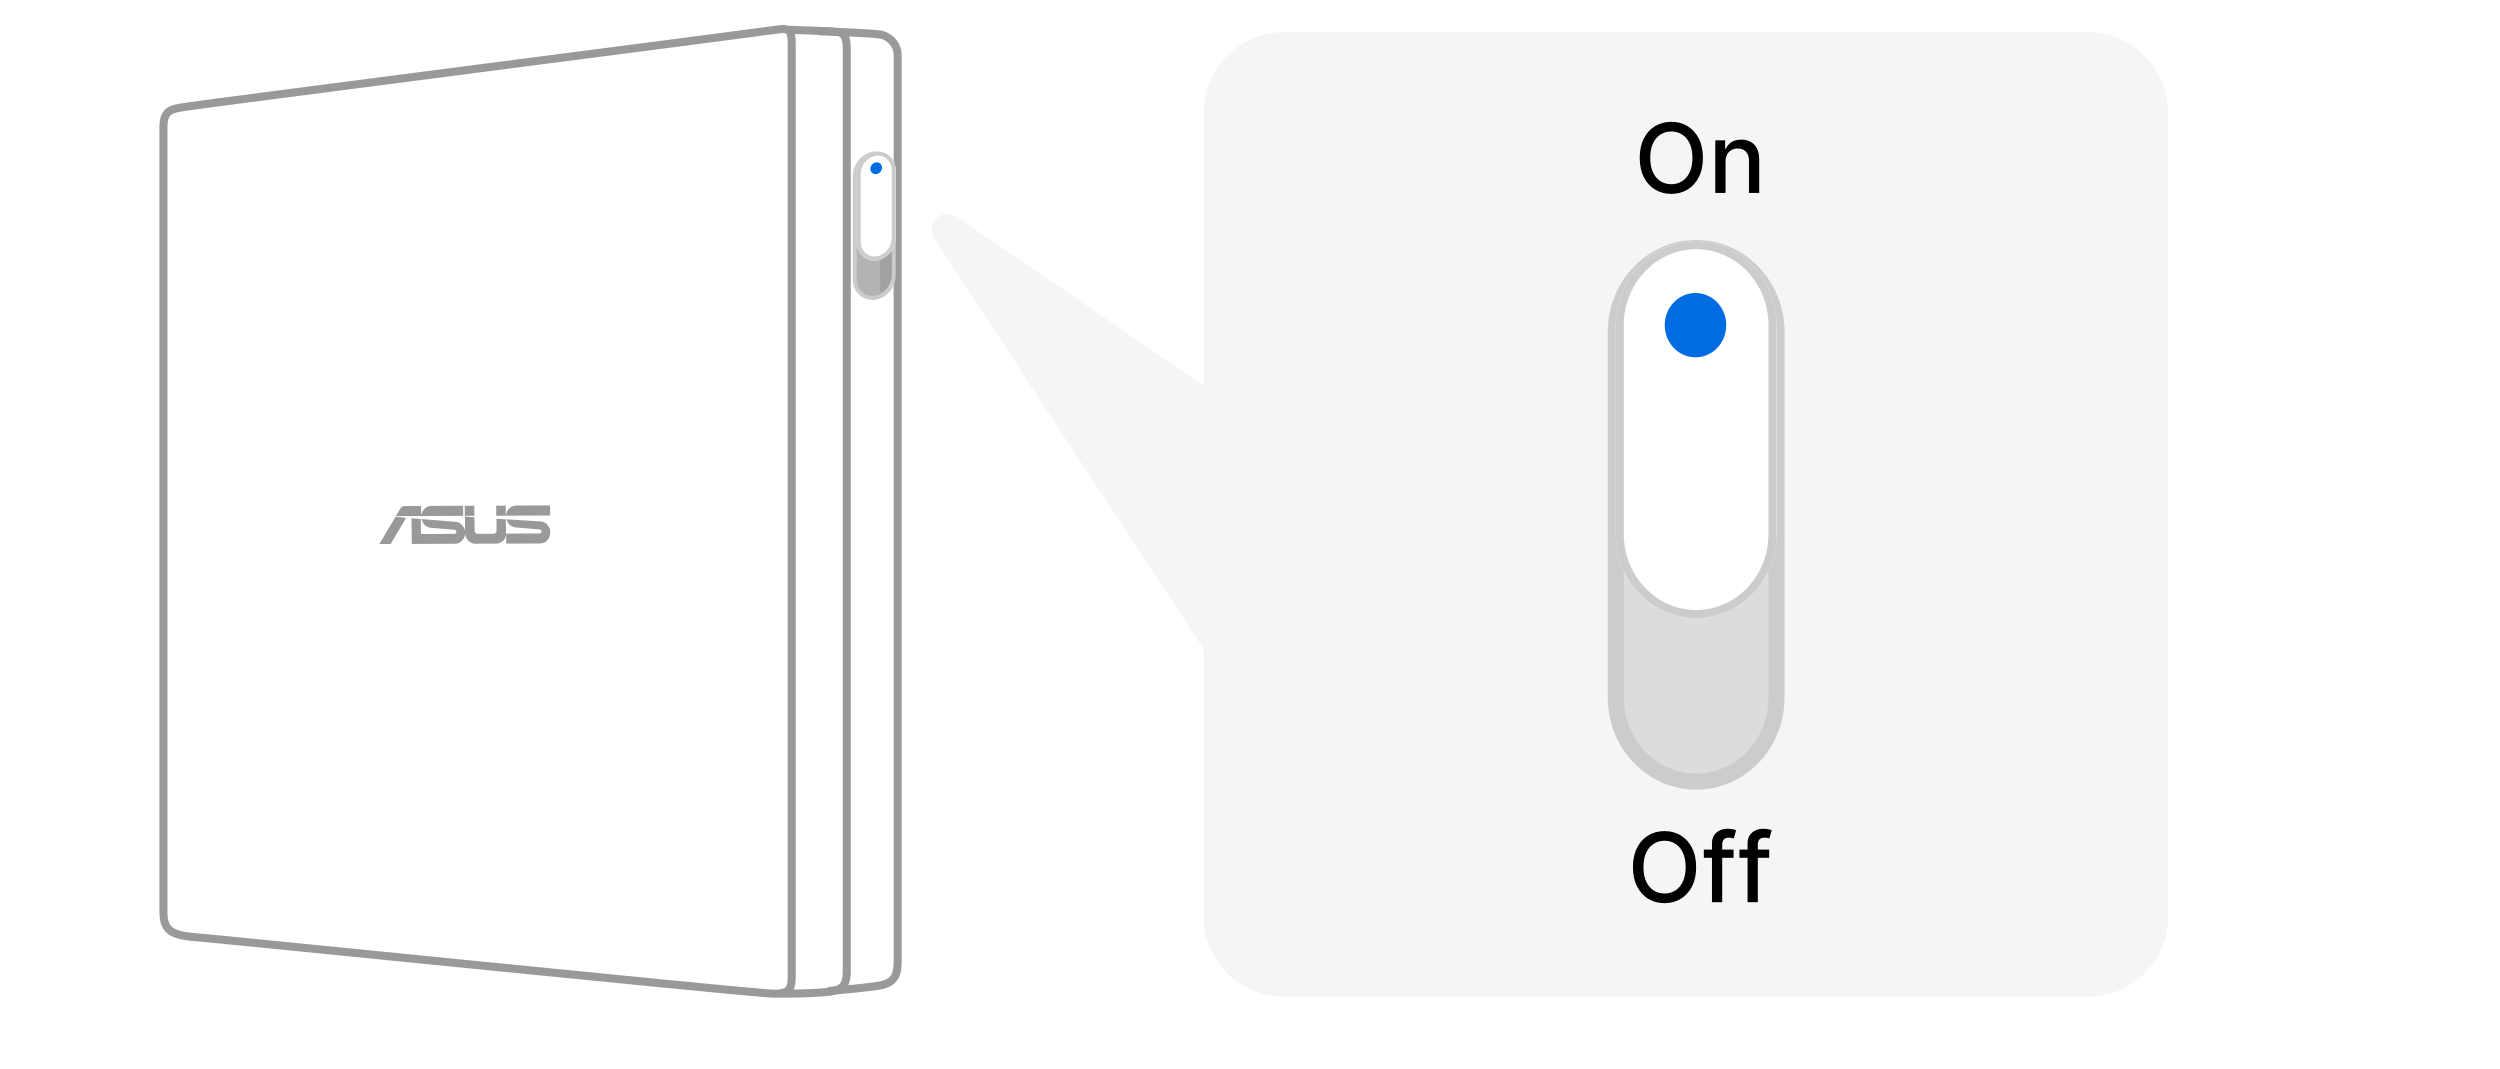 <svg width="311" height="133" viewBox="0 0 311 133" fill="none" xmlns="http://www.w3.org/2000/svg">
<path d="M96.469 3.709C94.281 4.041 24.85 12.983 23.127 13.278C21.403 13.572 20.333 13.575 20.333 15.833V113.484C20.333 115.98 21.581 116.383 24.85 116.634C27.168 116.812 89.058 123.096 95.696 123.588C98.311 123.782 98.49 122.994 98.49 121.389V5.373C98.49 3.606 98.073 3.465 96.469 3.709Z" stroke="#999999"/>
<path d="M98.073 3.708C98.073 3.708 103 3.85 104 3.95C104.66 4.016 105.337 4.201 105.337 5.967C105.337 9.83 105.337 118.226 105.337 120.722C105.337 122.327 105 122.95 103.667 123.283C102.333 123.617 97 123.617 97 123.617" stroke="#999999"/>
<path d="M101.782 3.884C101.782 3.884 107.166 4.044 109.474 4.284C110.115 4.35 111.667 5.114 111.667 6.897C111.667 10.797 111.667 117.097 111.667 119.617C111.667 121.237 111.333 122.284 109.333 122.617C107.333 122.95 103 123.284 103 123.284" stroke="#999999"/>
<g clip-path="url(#clip0_683_23103)">
<path fill-rule="evenodd" clip-rule="evenodd" d="M68.426 62.873L68.441 64.13L62.933 64.151L62.931 64.05C62.931 64.05 63.033 63.609 63.22 63.399L63.228 63.39C63.402 63.193 63.638 62.927 64.169 62.89L68.426 62.873ZM62.909 62.901L62.924 64.151L61.736 64.156L61.721 62.906L62.909 62.901ZM53.629 62.932L57.607 62.916L57.622 64.172L49.25 64.206C49.25 64.206 49.724 63.362 49.842 63.195C49.954 63.027 50.105 62.954 50.264 62.954L52.377 62.945L52.39 64.092C52.39 64.092 52.492 63.652 52.679 63.442L52.689 63.431C52.863 63.235 53.097 62.969 53.629 62.932ZM59.02 64.167L59.005 62.916L57.815 62.921L57.83 64.172L59.02 64.167ZM49.203 64.282L50.525 64.426L48.595 67.675L47.196 67.68L49.203 64.282ZM62.961 66.38L67.094 66.363C67.19 66.363 67.292 66.303 67.292 66.303C67.334 66.261 67.368 66.186 67.367 66.114C67.365 65.875 67.178 65.865 67.084 65.861C67.084 65.861 64.177 65.616 64.076 65.607C64.076 65.607 63.673 65.543 63.401 65.271L63.374 65.245C63.26 65.134 63.118 64.996 63.007 64.606C63.007 64.606 66.892 64.832 67.323 64.873C68.052 64.944 68.402 65.705 68.436 65.958C68.436 65.958 68.47 66.188 68.435 66.469C68.435 66.469 68.297 67.542 67.23 67.611L62.973 67.628L62.961 66.38ZM57.859 66.001C57.827 65.814 57.483 64.992 56.754 64.924C56.32 64.882 52.457 64.574 52.457 64.574C52.536 64.983 52.713 65.189 52.83 65.306C53.101 65.578 53.528 65.653 53.528 65.653C53.631 65.663 56.506 65.903 56.506 65.903C56.597 65.908 56.771 65.932 56.772 66.171C56.772 66.201 56.75 66.412 56.529 66.413L52.367 66.43L52.345 64.564L51.187 64.479L51.225 67.665L56.789 67.642C57.755 67.433 57.846 66.501 57.846 66.501C57.858 66.421 57.864 66.347 57.866 66.28L57.864 66.057C57.861 66.022 57.859 66.001 57.859 66.001ZM57.864 66.057C57.867 66.106 57.87 66.184 57.866 66.28L57.869 66.486C58.072 67.553 58.983 67.63 58.983 67.63C58.983 67.63 59.076 67.637 59.091 67.638L61.804 67.628C61.804 67.628 62.964 67.524 62.95 66.345L62.929 64.602L61.76 64.533L61.777 65.984C61.777 65.984 61.779 66.401 61.397 66.403L59.389 66.411C59.389 66.411 59.048 66.383 59.044 65.999L59.024 64.347L57.843 64.262L57.864 66.057Z" fill="#999999"/>
</g>
<path d="M106.333 21.908L106.333 34.755C106.333 36.161 107.419 37.189 108.757 37.048C110.094 36.907 111.18 35.652 111.18 34.246L111.18 21.398C111.18 19.992 110.094 18.965 108.757 19.105C107.419 19.246 106.333 20.502 106.333 21.908Z" fill="#B3B3B3" stroke="#CCCCCC" stroke-width="0.5"/>
<path d="M111 33.617C111 34.989 110.42 36.232 109.483 36.33L109.483 19.064C110.42 18.965 111 20.244 111 21.616L111 33.617Z" fill="black" fill-opacity="0.1"/>
<g filter="url(#filter0_d_683_23103)">
<path d="M106.576 21.674L106.576 30.1C106.576 31.506 107.661 32.534 108.999 32.393C110.336 32.253 111.422 30.997 111.422 29.591L111.422 21.165C111.422 19.758 110.336 18.731 108.999 18.871C107.661 19.012 106.576 20.267 106.576 21.674Z" fill="white"/>
<path d="M106.824 30.074L106.824 21.648C106.824 20.369 107.809 19.246 108.999 19.121C110.189 18.996 111.173 19.912 111.173 21.191L111.173 29.617C111.173 30.896 110.189 32.018 108.999 32.143C107.809 32.268 106.824 31.353 106.824 30.074Z" stroke="#CCCCCC" stroke-width="0.5"/>
</g>
<path d="M109.726 20.854C109.726 21.258 109.401 21.619 108.999 21.661C108.597 21.703 108.272 21.411 108.272 21.006C108.272 20.602 108.597 20.241 108.999 20.199C109.401 20.157 109.726 20.449 109.726 20.854Z" fill="#006CE1"/>
<path fill-rule="evenodd" clip-rule="evenodd" d="M159.722 4C154.199 4 149.722 8.477 149.722 14V47.963L119.022 26.956C117.213 25.719 115.018 27.872 116.221 29.704L149.722 80.743V114C149.722 119.523 154.199 124 159.722 124H259.722C265.245 124 269.722 119.523 269.722 114V14C269.722 8.477 265.245 4 259.722 4H159.722Z" fill="#F5F5F5"/>
<path d="M211.843 19.636C211.843 20.568 211.672 21.369 211.331 22.04C210.99 22.707 210.523 23.222 209.929 23.582C209.338 23.94 208.666 24.119 207.914 24.119C207.158 24.119 206.483 23.94 205.889 23.582C205.298 23.222 204.833 22.706 204.492 22.035C204.151 21.365 203.98 20.565 203.98 19.636C203.98 18.704 204.151 17.905 204.492 17.237C204.833 16.567 205.298 16.053 205.889 15.695C206.483 15.334 207.158 15.153 207.914 15.153C208.666 15.153 209.338 15.334 209.929 15.695C210.523 16.053 210.99 16.567 211.331 17.237C211.672 17.905 211.843 18.704 211.843 19.636ZM210.539 19.636C210.539 18.926 210.423 18.328 210.193 17.842C209.966 17.354 209.654 16.984 209.256 16.734C208.861 16.482 208.414 16.355 207.914 16.355C207.411 16.355 206.962 16.482 206.567 16.734C206.172 16.984 205.86 17.354 205.629 17.842C205.402 18.328 205.289 18.926 205.289 19.636C205.289 20.347 205.402 20.946 205.629 21.435C205.86 21.921 206.172 22.29 206.567 22.543C206.962 22.793 207.411 22.918 207.914 22.918C208.414 22.918 208.861 22.793 209.256 22.543C209.654 22.29 209.966 21.921 210.193 21.435C210.423 20.946 210.539 20.347 210.539 19.636ZM214.656 20.114V24H213.382V17.454H214.605V18.52H214.686C214.836 18.173 215.072 17.895 215.393 17.685C215.717 17.474 216.125 17.369 216.616 17.369C217.062 17.369 217.453 17.463 217.788 17.651C218.123 17.835 218.383 18.111 218.568 18.477C218.753 18.844 218.845 19.297 218.845 19.837V24H217.571V19.99C217.571 19.516 217.447 19.145 217.2 18.878C216.953 18.608 216.613 18.473 216.182 18.473C215.886 18.473 215.623 18.537 215.393 18.665C215.166 18.793 214.986 18.98 214.852 19.227C214.721 19.472 214.656 19.767 214.656 20.114Z" fill="black"/>
<path d="M201 41.313L201 86.776C201 92.549 205.48 97.233 211 97.233C216.52 97.233 221 92.549 221 86.776L221 41.313C221 35.54 216.52 30.855 211 30.855C205.48 30.855 201 35.54 201 41.313Z" fill="#DCDCDC" stroke="#CCCCCC" stroke-width="2"/>
<g filter="url(#filter1_d_683_23103)">
<path d="M201 40.457L201 66.429C201 72.202 205.48 76.887 211 76.887C216.52 76.887 221 72.202 221 66.429L221 40.457C221 34.685 216.52 30 211 30C205.48 30 201 34.685 201 40.457Z" fill="white"/>
<path d="M201.5 66.429L201.5 40.457C201.5 34.94 205.777 30.5 211 30.5C216.223 30.5 220.5 34.94 220.5 40.457L220.5 66.429C220.5 71.947 216.223 76.387 211 76.387C205.777 76.387 201.5 71.947 201.5 66.429Z" stroke="#CCCCCC"/>
</g>
<path d="M214.744 40.45C214.744 42.663 213.035 44.45 210.919 44.45C208.802 44.45 207.094 42.663 207.094 40.45C207.094 38.237 208.802 36.45 210.919 36.45C213.035 36.45 214.744 38.237 214.744 40.45Z" fill="#006CE1"/>
<path d="M210.999 107.87C210.999 108.802 210.828 109.603 210.487 110.273C210.146 110.941 209.679 111.455 209.085 111.816C208.494 112.174 207.823 112.353 207.07 112.353C206.314 112.353 205.639 112.174 205.046 111.816C204.455 111.455 203.989 110.939 203.648 110.269C203.307 109.598 203.137 108.799 203.137 107.87C203.137 106.938 203.307 106.138 203.648 105.471C203.989 104.8 204.455 104.286 205.046 103.928C205.639 103.567 206.314 103.387 207.07 103.387C207.823 103.387 208.494 103.567 209.085 103.928C209.679 104.286 210.146 104.8 210.487 105.471C210.828 106.138 210.999 106.938 210.999 107.87ZM209.695 107.87C209.695 107.16 209.58 106.562 209.35 106.076C209.122 105.587 208.81 105.218 208.412 104.968C208.017 104.715 207.57 104.589 207.07 104.589C206.567 104.589 206.118 104.715 205.723 104.968C205.328 105.218 205.016 105.587 204.786 106.076C204.558 106.562 204.445 107.16 204.445 107.87C204.445 108.58 204.558 109.179 204.786 109.668C205.016 110.154 205.328 110.523 205.723 110.776C206.118 111.026 206.567 111.151 207.07 111.151C207.57 111.151 208.017 111.026 208.412 110.776C208.81 110.523 209.122 110.154 209.35 109.668C209.58 109.179 209.695 108.58 209.695 107.87ZM215.653 105.688V106.711H211.954V105.688H215.653ZM212.969 112.233V104.929C212.969 104.52 213.058 104.181 213.237 103.911C213.416 103.638 213.653 103.435 213.949 103.302C214.244 103.165 214.565 103.097 214.912 103.097C215.167 103.097 215.386 103.118 215.568 103.161C215.75 103.201 215.885 103.238 215.973 103.272L215.675 104.303C215.615 104.286 215.538 104.266 215.444 104.243C215.351 104.218 215.237 104.205 215.104 104.205C214.794 104.205 214.572 104.282 214.439 104.435C214.308 104.589 214.243 104.81 214.243 105.1V112.233H212.969ZM220.083 105.688V106.711H216.384V105.688H220.083ZM217.398 112.233V104.929C217.398 104.52 217.488 104.181 217.667 103.911C217.846 103.638 218.083 103.435 218.378 103.302C218.674 103.165 218.995 103.097 219.341 103.097C219.597 103.097 219.816 103.118 219.998 103.161C220.18 103.201 220.314 103.238 220.403 103.272L220.104 104.303C220.045 104.286 219.968 104.266 219.874 104.243C219.78 104.218 219.667 104.205 219.533 104.205C219.224 104.205 219.002 104.282 218.868 104.435C218.738 104.589 218.672 104.81 218.672 105.1V112.233H217.398Z" fill="black"/>
<defs>
<filter id="filter0_d_683_23103" x="105.576" y="17.858" width="6.846" height="15.548" filterUnits="userSpaceOnUse" color-interpolation-filters="sRGB">
<feFlood flood-opacity="0" result="BackgroundImageFix"/>
<feColorMatrix in="SourceAlpha" type="matrix" values="0 0 0 0 0 0 0 0 0 0 0 0 0 0 0 0 0 0 127 0" result="hardAlpha"/>
<feOffset/>
<feGaussianBlur stdDeviation="0.5"/>
<feComposite in2="hardAlpha" operator="out"/>
<feColorMatrix type="matrix" values="0 0 0 0 0 0 0 0 0 0 0 0 0 0 0 0 0 0 0.4 0"/>
<feBlend mode="normal" in2="BackgroundImageFix" result="effect1_dropShadow_683_23103"/>
<feBlend mode="normal" in="SourceGraphic" in2="effect1_dropShadow_683_23103" result="shape"/>
</filter>
<filter id="filter1_d_683_23103" x="200" y="29" width="22" height="48.887" filterUnits="userSpaceOnUse" color-interpolation-filters="sRGB">
<feFlood flood-opacity="0" result="BackgroundImageFix"/>
<feColorMatrix in="SourceAlpha" type="matrix" values="0 0 0 0 0 0 0 0 0 0 0 0 0 0 0 0 0 0 127 0" result="hardAlpha"/>
<feOffset/>
<feGaussianBlur stdDeviation="0.5"/>
<feComposite in2="hardAlpha" operator="out"/>
<feColorMatrix type="matrix" values="0 0 0 0 0 0 0 0 0 0 0 0 0 0 0 0 0 0 0.4 0"/>
<feBlend mode="normal" in2="BackgroundImageFix" result="effect1_dropShadow_683_23103"/>
<feBlend mode="normal" in="SourceGraphic" in2="effect1_dropShadow_683_23103" result="shape"/>
</filter>
<clipPath id="clip0_683_23103">
<rect width="21.274" height="21.274" fill="white" transform="matrix(1 0 0.008 1 47.091 54.895)"/>
</clipPath>
</defs>
</svg>
